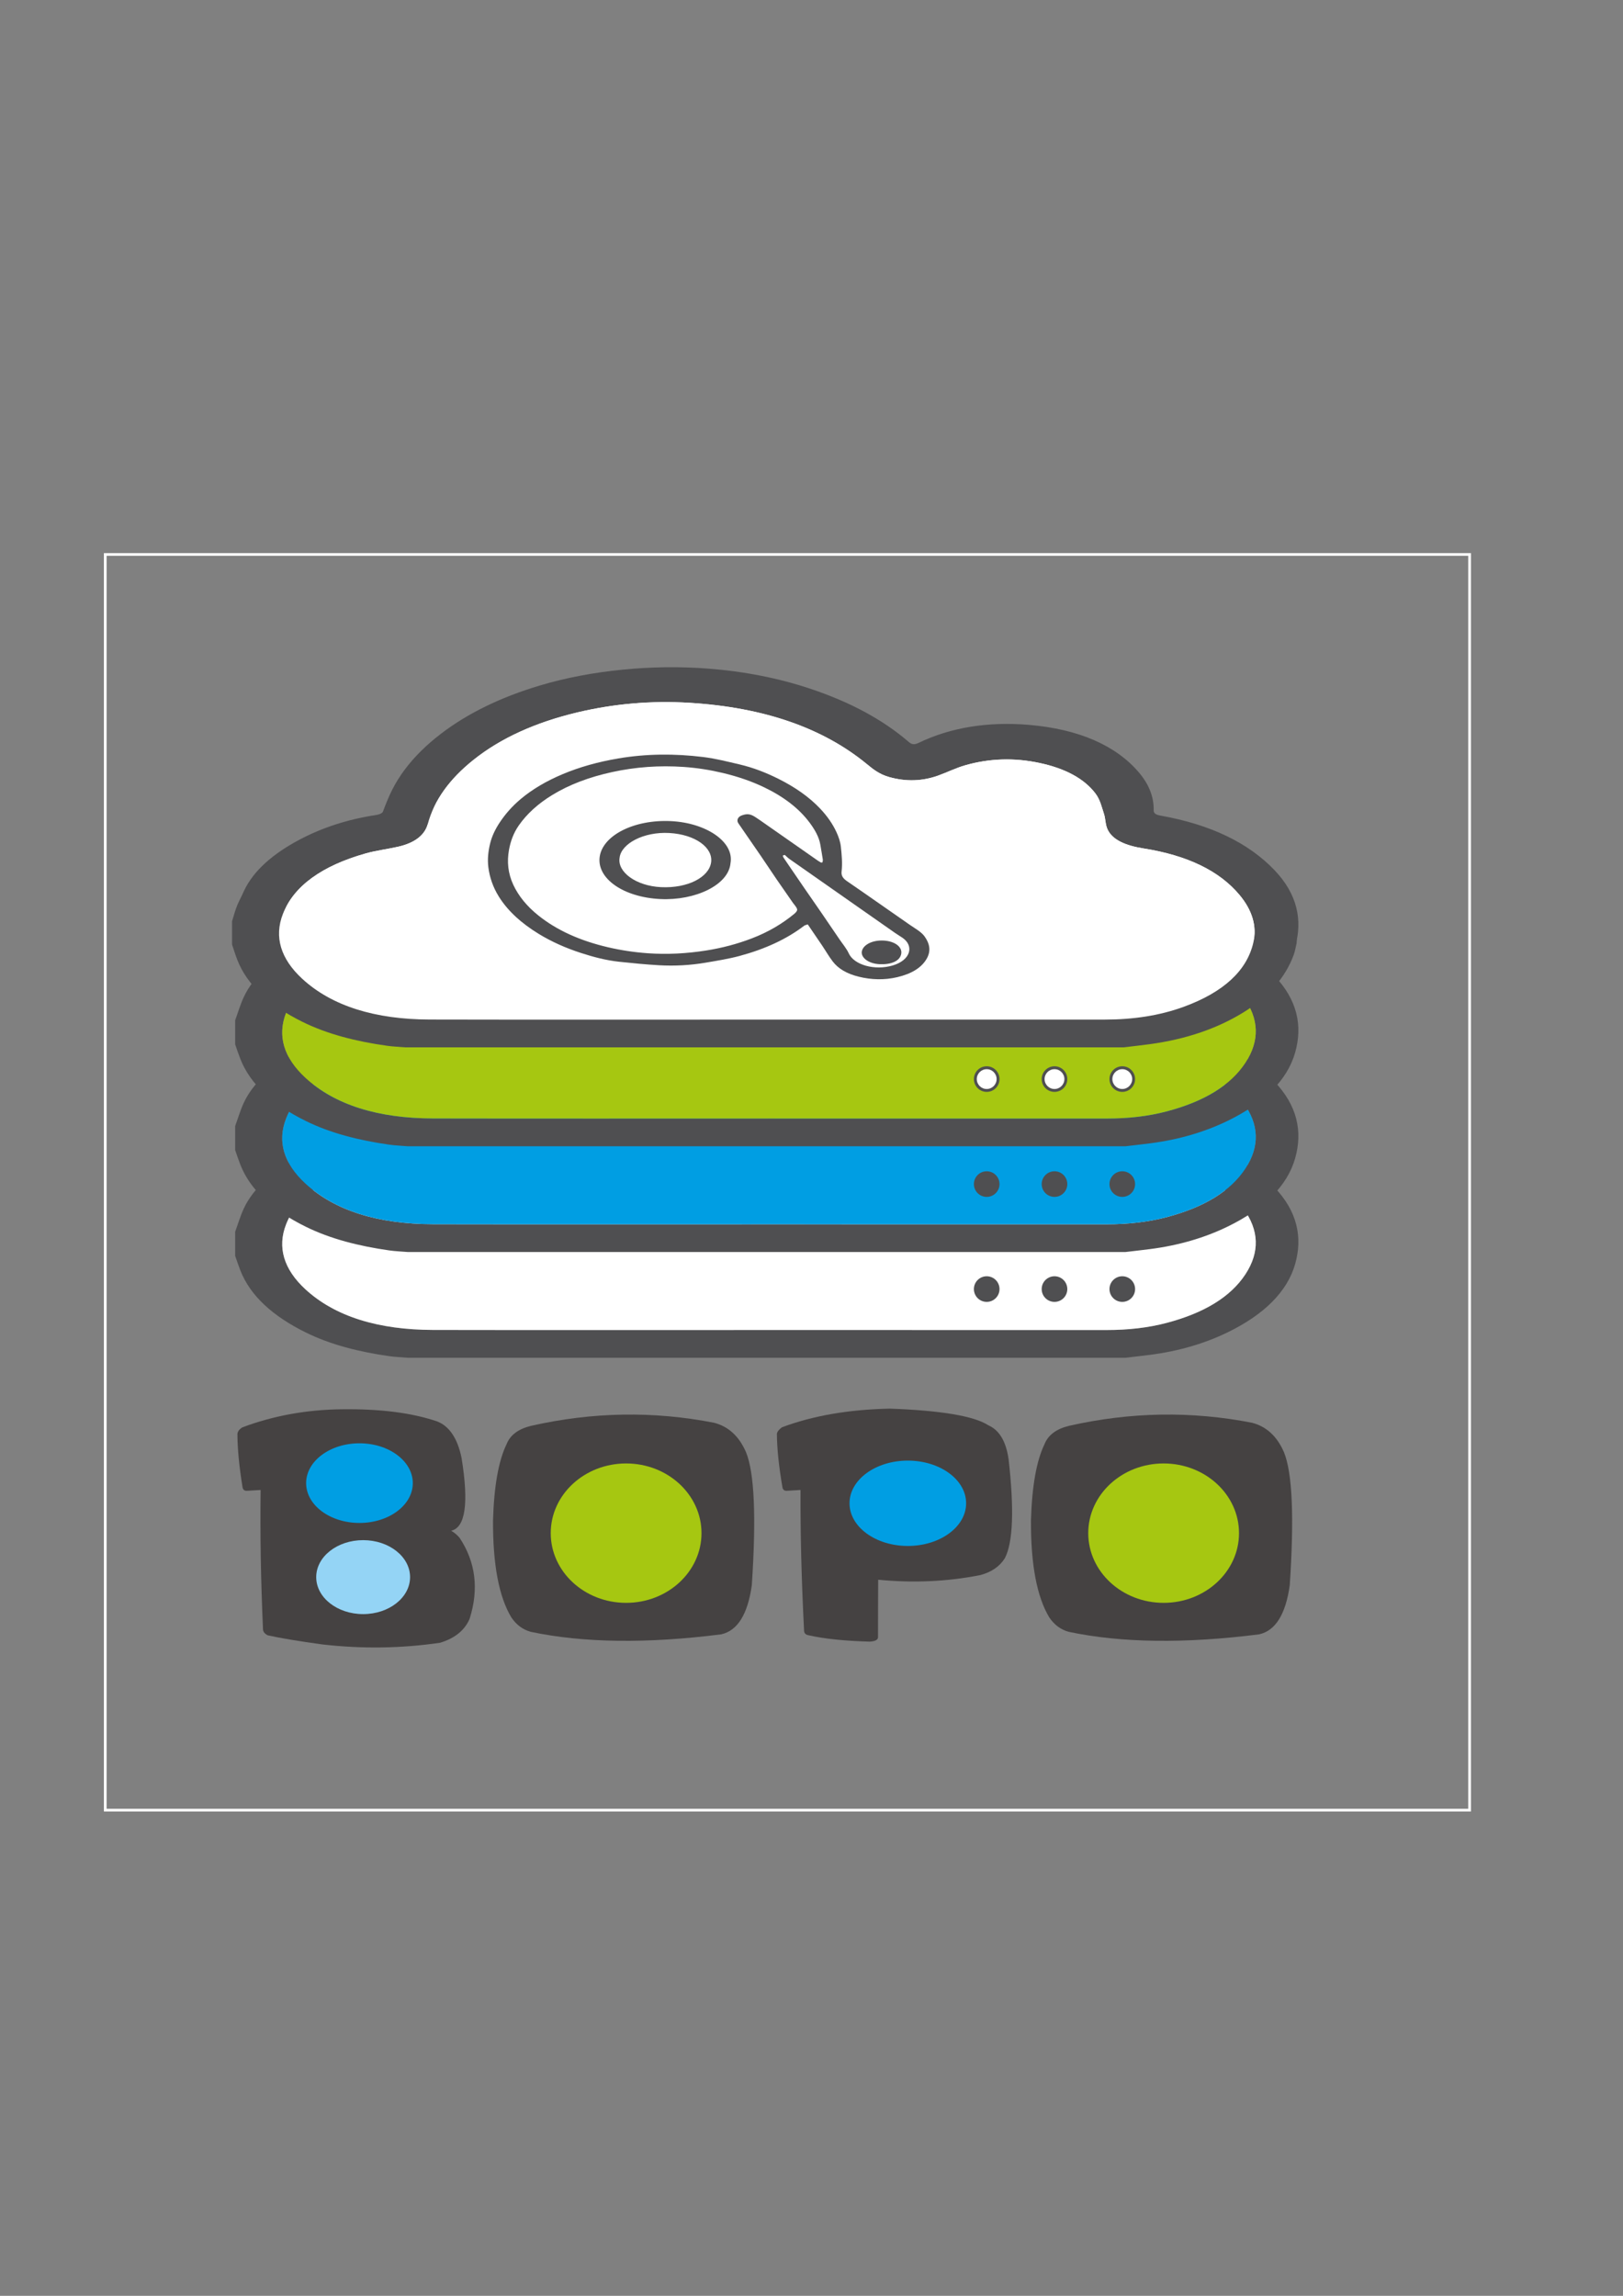 <?xml version="1.0" encoding="UTF-8" standalone="no"?>
<!-- Created with Inkscape (http://www.inkscape.org/) -->

<svg
   width="210mm"
   height="297mm"
   viewBox="0 0 210 297"
   version="1.1"
   id="svg5"
   inkscape:version="1.1 (c68e22c387, 2021-05-23)"
   sodipodi:docname="bopo_logo.svg"
   xmlns:inkscape="http://www.inkscape.org/namespaces/inkscape"
   xmlns:sodipodi="http://sodipodi.sourceforge.net/DTD/sodipodi-0.dtd"
   xmlns:xlink="http://www.w3.org/1999/xlink"
   xmlns="http://www.w3.org/2000/svg"
   xmlns:svg="http://www.w3.org/2000/svg">
  <rect x="0" y="0" width="210" height="297" fill="#808080" stroke="none"/>
  <sodipodi:namedview
     id="namedview7"
     pagecolor="#ffffff"
     bordercolor="#666666"
     borderopacity="1.0"
     inkscape:pageshadow="2"
     inkscape:pageopacity="0.0"
     inkscape:pagecheckerboard="0"
     inkscape:document-units="mm"
     showgrid="false"
     inkscape:zoom="0.54698373"
     inkscape:cx="611.53556"
     inkscape:cy="590.51117"
     inkscape:window-width="1368"
     inkscape:window-height="842"
     inkscape:window-x="-6"
     inkscape:window-y="-6"
     inkscape:window-maximized="1"
     inkscape:current-layer="layer1" />
  <defs
     id="defs2">
    <g
       id="g489">
      <symbol
         overflow="visible"
         id="glyph0-0">
        <path
           style="stroke:none;"
           d="M 5.453 0 L 5.453 -81.734 L 50.375 -81.734 L 50.375 0 Z M 8.172 -2.844 L 47.656 -2.844 L 47.656 -78.891 L 8.172 -78.891 Z M 17.719 -65.438 C 18.844 -66.5 19.895 -67.316 20.875 -67.891 C 22.801 -69.023 24.836 -69.594 26.984 -69.594 C 30.328 -69.594 33.016 -68.691 35.047 -66.891 C 37.086 -65.086 38.109 -62.664 38.109 -59.625 C 38.109 -57.758 37.688 -55.883 36.844 -54 C 36.008 -52.125 34.43 -49.664 32.109 -46.625 C 29.816 -43.582 28.016 -41.07 26.703 -39.094 C 25.398 -37.125 24.75 -35.242 24.75 -33.453 C 24.75 -32.016 25.188 -29.488 26.062 -25.875 L 24.312 -25.875 C 23.039 -29.562 22.406 -32.375 22.406 -34.312 C 22.406 -37.195 23.883 -41.336 26.844 -46.734 C 29.812 -52.129 31.297 -56.254 31.297 -59.109 C 31.297 -61.273 30.695 -62.984 29.5 -64.234 C 28.301 -65.492 26.645 -66.125 24.531 -66.125 C 23.156 -66.125 21.898 -65.801 20.766 -65.156 C 19.828 -64.582 18.812 -63.82 17.719 -62.875 Z M 21.203 -19.031 L 24.312 -22.344 C 24.719 -22.719 25.082 -22.906 25.406 -22.906 C 25.77 -22.906 26.172 -22.695 26.609 -22.281 L 29.656 -18.859 C 29.988 -18.441 30.156 -18.066 30.156 -17.734 C 30.156 -17.305 29.973 -16.883 29.609 -16.469 L 26.547 -12.938 C 26.035 -12.406 25.656 -12.141 25.406 -12.141 C 25.008 -12.141 24.645 -12.328 24.312 -12.703 L 20.984 -16.75 C 20.734 -17.094 20.609 -17.438 20.609 -17.781 C 20.609 -18.164 20.805 -18.582 21.203 -19.031 Z M 21.203 -19.031 "
           id="path477" />
      </symbol>
      <symbol
         overflow="visible"
         id="glyph0-1">
        <path
           style="stroke:none;"
           d="M 61.391 -56.656 C 61.492 -54.988 61.473 -53.562 61.328 -52.375 C 61.223 -50.863 60.551 -49.477 59.312 -48.219 C 58.594 -47.312 57.723 -46.758 56.703 -46.562 C 50.234 -44.852 44.344 -44.664 39.031 -46 C 39.07 -49.531 39.035 -54.051 38.922 -59.562 C 44.848 -60.207 50.211 -60.285 55.016 -59.797 C 58.754 -59.297 60.879 -58.25 61.391 -56.656 Z M 33.141 1.828 C 47.723 3.492 62.098 3.285 76.266 1.203 C 81.648 -0.43 85.25 -3.344 87.062 -7.531 C 90.52 -18.426 89.305 -28.32 83.422 -37.219 C 82.578 -38.25 81.539 -39.125 80.312 -39.844 C 85.539 -41.02 86.812 -49.91 84.125 -66.516 C 82.664 -73.617 79.723 -78.066 75.297 -79.859 C 66.055 -83.047 54.352 -84.547 40.188 -84.359 C 27.281 -84.203 15.156 -82 3.812 -77.75 C 2.688 -77.062 2.07 -76.266 1.969 -75.359 C 1.969 -69.961 2.602 -63.367 3.875 -55.578 C 4.094 -54.816 4.598 -54.453 5.391 -54.484 C 7.098 -54.566 8.789 -54.664 10.469 -54.781 C 10.25 -38.852 10.539 -21.789 11.344 -3.594 C 11.445 -2.758 12.008 -2.07 13.031 -1.531 C 17.57 -0.508 24.273 0.609 33.141 1.828 Z M 39.094 -30.203 C 40.875 -30.43 43.633 -30.566 47.375 -30.609 C 54.969 -30.336 59.164 -29.672 59.969 -28.609 C 61.281 -26.828 61.914 -25.004 61.875 -23.141 C 62.02 -22.266 61.875 -20.938 61.438 -19.156 C 61.008 -18.164 60.047 -17.52 58.547 -17.219 C 53.316 -16.227 46.758 -15.941 38.875 -16.359 C 38.906 -20.391 38.977 -25.004 39.094 -30.203 Z M 39.094 -30.203 "
           id="path480" />
      </symbol>
      <symbol
         overflow="visible"
         id="glyph0-2">
        <path
           style="stroke:none;"
           d="M 82.703 -79.406 C 87.973 -78.031 91.863 -74.438 94.375 -68.625 C 97.457 -61.102 98.164 -44.859 96.5 -19.891 C 95.008 -9.211 91.266 -3.207 85.266 -1.875 C 58.004 1.582 34.742 1.273 15.484 -2.797 C 12.578 -3.586 10.195 -5.352 8.344 -8.094 C 3.801 -15.656 1.566 -27.492 1.641 -43.609 C 2.004 -56.148 3.656 -65.457 6.594 -71.531 C 7.906 -74.875 10.867 -77.117 15.484 -78.266 C 38.055 -83.391 60.461 -83.77 82.703 -79.406 Z M 64.219 -23.594 C 66.188 -23.977 67.5 -24.93 68.156 -26.453 C 69.281 -29.066 69.914 -33.035 70.062 -38.359 C 70.094 -45.16 69.203 -50.176 67.391 -53.406 C 66.586 -54.582 65.531 -55.344 64.219 -55.688 C 55.789 -57.395 46.43 -57.453 36.141 -55.859 C 32.328 -55.398 30.078 -52.91 29.391 -48.391 C 28.691 -37.785 29.02 -30.891 30.375 -27.703 C 31.457 -25.266 33.145 -23.742 35.438 -23.141 C 44.445 -21.273 54.039 -21.426 64.219 -23.594 Z M 64.219 -23.594 "
           id="path483" />
      </symbol>
      <symbol
         overflow="visible"
         id="glyph0-3">
        <path
           style="stroke:none;"
           d="M 10.625 -54.781 C 10.551 -38.852 10.988 -21.598 11.938 -3.016 C 12.051 -2.18 12.613 -1.688 13.625 -1.531 C 19.301 -0.238 26.754 0.535 35.984 0.797 C 37.941 0.68 38.957 0.172 39.031 -0.734 C 39.031 -8.18 39.051 -15.234 39.094 -21.891 C 51.926 -20.629 64.41 -21.195 76.547 -23.594 C 80.648 -24.695 83.648 -26.77 85.547 -29.812 C 88.523 -35.625 88.977 -47.672 86.906 -65.953 C 86 -72.523 83.523 -76.703 79.484 -78.484 C 74.285 -81.867 62.254 -83.906 43.391 -84.594 C 28.305 -84.281 15.113 -82 3.812 -77.75 C 2.688 -76.914 2.07 -76.117 1.969 -75.359 C 2 -69.961 2.688 -63.367 4.031 -55.578 C 4.25 -54.816 4.758 -54.453 5.562 -54.484 C 7.27 -54.566 8.957 -54.664 10.625 -54.781 Z M 57.25 -56.094 C 60.812 -55.938 62.848 -55.062 63.359 -53.469 C 63.828 -51.145 63.988 -49.395 63.844 -48.219 C 63.914 -45.82 63.297 -43.445 61.984 -41.094 C 61.266 -40.188 60.395 -39.633 59.375 -39.438 C 51.082 -38.113 44.285 -38.113 38.984 -39.438 C 38.941 -44.945 38.832 -50.457 38.656 -55.969 C 46.395 -56.238 52.594 -56.281 57.25 -56.094 Z M 57.25 -56.094 "
           id="path486" />
      </symbol>
    </g>
  </defs>
  <g
     inkscape:label="Livello 1"
     inkscape:groupmode="layer"
     id="layer1">
    <g
       id="surface135194"
       transform="matrix(0.353,0,0,0.353,1.326,-0.007)">
      <path
         style="fill:#4f4f51;fill-opacity:1;fill-rule:nonzero;stroke:none"
         d="m 278.242,487.43 c 41.27,0 82.539,-0.008 123.805,0.008 7.621,0 15.035,-0.805 21.93,-2.637 13.539,-3.59 23.273,-9.418 28.758,-17.773 5.348,-8.152 5.023,-16.223 -0.746,-24.09 -6.34,-8.652 -17.246,-14.59 -32.496,-17.543 -2.848,-0.551 -5.848,-0.941 -8.465,-1.762 -6.453,-2.02 -9.461,-5.41 -9.434,-9.688 0.019,-3.43 -1.082,-6.676 -3.582,-9.75 -4.328,-5.324 -11.227,-8.918 -20.625,-10.863 -5.73,-1.188 -11.605,-1.559 -17.5,-0.867 -6.391,0.75 -12.148,2.414 -17.266,4.898 -4.492,2.184 -9.723,2.758 -15.457,2.156 -5.742,-0.605 -9.207,-2.887 -12.305,-5.512 -14.613,-12.375 -34.621,-19.785 -59.531,-22.246 -15.797,-1.559 -31.402,-0.457 -46.344,3.125 -15.516,3.711 -28.375,9.551 -38.332,17.551 -8.711,7 -14.281,14.793 -16.578,23.441 -1.02,3.852 -4.508,6.828 -10.891,8.27 -3.949,0.891 -8.172,1.422 -11.965,2.492 -15.875,4.492 -26.125,11.875 -30.109,22.059 -3.297,8.422 -0.852,16.473 6.992,23.738 10.895,10.09 26.891,14.93 46.867,14.969 41.094,0.078 82.184,0.023 123.273,0.023 M 82.445,451.426 c 1.051,-2.859 1.871,-5.758 3.191,-8.574 3.508,-7.504 10.648,-13.676 20.332,-18.82 8.086,-4.289 17.305,-7.402 27.859,-9.027 1.684,-0.258 2.84,-0.746 3.215,-1.977 3.16,-10.301 10.055,-19.621 20.91,-27.902 9.836,-7.504 21.91,-13.363 36.188,-17.625 9.605,-2.871 19.695,-4.75 30.332,-5.805 10.418,-1.035 20.871,-1.184 31.215,-0.395 13.285,1.012 25.914,3.48 37.707,7.43 14.512,4.859 26.488,11.312 35.934,19.445 1.117,0.961 2.043,1.113 3.621,0.355 11.855,-5.727 25.688,-7.859 40.473,-6.598 18.297,1.559 31.887,7.555 40.297,17.453 3.684,4.332 5.496,8.965 5.402,13.832 -0.019,1.141 0.734,1.645 2.598,1.98 18.379,3.289 32.148,10.016 41.633,19.918 8.438,8.809 10.395,18.352 7.629,28.109 -2.863,10.121 -11.363,18.57 -24.855,25.113 -8.348,4.047 -17.75,6.828 -28.297,8.191 -3.008,0.387 -6.035,0.719 -9.055,1.078 H 145.691 c -2.266,-0.191 -4.574,-0.273 -6.789,-0.59 -11.191,-1.59 -21.551,-4.234 -30.508,-8.645 -12.211,-6.012 -20.41,-13.512 -24.035,-22.73 -0.703,-1.777 -1.277,-3.574 -1.914,-5.363 z m 0,0"
         id="path493" />
      <path
         style="fill:#ffffff;fill-opacity:1;fill-rule:nonzero;stroke:none"
         d="m 278.242,487.43 c -41.09,0 -82.18,0.055 -123.273,-0.023 -19.977,-0.039 -35.973,-4.879 -46.867,-14.969 -7.844,-7.266 -10.289,-15.316 -6.992,-23.738 3.984,-10.184 14.234,-17.566 30.109,-22.059 3.793,-1.07 8.016,-1.602 11.965,-2.492 6.383,-1.441 9.871,-4.418 10.891,-8.27 2.297,-8.648 7.867,-16.441 16.578,-23.441 9.957,-8 22.816,-13.84 38.332,-17.551 14.941,-3.582 30.547,-4.684 46.344,-3.125 24.91,2.461 44.918,9.871 59.531,22.246 3.098,2.625 6.562,4.906 12.305,5.512 5.734,0.602 10.965,0.027 15.457,-2.156 5.117,-2.484 10.875,-4.148 17.266,-4.898 5.895,-0.691 11.77,-0.32 17.5,0.867 9.398,1.945 16.297,5.539 20.625,10.863 2.5,3.074 3.602,6.32 3.582,9.75 -0.027,4.277 2.98,7.668 9.434,9.688 2.617,0.82 5.617,1.211 8.465,1.762 15.25,2.953 26.156,8.891 32.496,17.543 5.77,7.867 6.094,15.938 0.746,24.09 -5.484,8.355 -15.219,14.184 -28.758,17.773 -6.895,1.832 -14.309,2.637 -21.93,2.637 -41.266,-0.016 -82.535,-0.008 -123.805,-0.008"
         id="path495" />
      <path
         style="fill:#4f4f51;fill-opacity:1;fill-rule:nonzero;stroke:none"
         d="m 278.242,448.676 c 41.27,0 82.539,-0.008 123.805,0.008 7.621,0 15.035,-0.805 21.93,-2.637 13.539,-3.59 23.273,-9.418 28.758,-17.773 5.348,-8.152 5.023,-16.223 -0.746,-24.094 -6.34,-8.648 -17.246,-14.586 -32.496,-17.539 -2.848,-0.551 -5.848,-0.941 -8.465,-1.762 -6.453,-2.02 -9.461,-5.41 -9.434,-9.688 0.019,-3.43 -1.082,-6.676 -3.582,-9.75 -4.328,-5.324 -11.227,-8.918 -20.625,-10.863 -5.73,-1.188 -11.605,-1.559 -17.5,-0.867 -6.391,0.75 -12.148,2.414 -17.266,4.898 -4.492,2.184 -9.723,2.758 -15.457,2.156 -5.742,-0.605 -9.207,-2.887 -12.305,-5.512 -14.613,-12.375 -34.621,-19.785 -59.531,-22.246 -15.797,-1.559 -31.402,-0.457 -46.344,3.125 -15.516,3.711 -28.375,9.551 -38.332,17.551 -8.711,7 -14.281,14.793 -16.578,23.441 -1.02,3.852 -4.508,6.828 -10.891,8.27 -3.949,0.891 -8.172,1.422 -11.965,2.492 -15.875,4.492 -26.125,11.875 -30.109,22.059 -3.297,8.422 -0.852,16.473 6.992,23.738 10.895,10.09 26.891,14.93 46.867,14.969 41.094,0.078 82.184,0.023 123.273,0.023 M 82.445,412.672 c 1.051,-2.859 1.871,-5.758 3.191,-8.574 3.508,-7.504 10.648,-13.676 20.332,-18.82 8.086,-4.289 17.305,-7.402 27.859,-9.027 1.684,-0.258 2.84,-0.746 3.215,-1.977 3.16,-10.301 10.055,-19.621 20.91,-27.902 9.836,-7.504 21.91,-13.363 36.188,-17.625 9.605,-2.871 19.695,-4.75 30.332,-5.805 10.418,-1.035 20.871,-1.184 31.215,-0.395 13.285,1.012 25.914,3.48 37.707,7.43 14.512,4.859 26.488,11.312 35.934,19.445 1.117,0.961 2.043,1.113 3.621,0.355 11.855,-5.727 25.688,-7.859 40.473,-6.598 18.297,1.559 31.887,7.555 40.297,17.453 3.684,4.332 5.496,8.965 5.402,13.832 -0.019,1.141 0.734,1.645 2.598,1.98 18.379,3.289 32.148,10.016 41.633,19.918 8.438,8.809 10.395,18.352 7.629,28.109 -2.863,10.121 -11.363,18.57 -24.855,25.113 -8.348,4.047 -17.75,6.828 -28.297,8.191 -3.008,0.387 -6.035,0.719 -9.055,1.078 H 145.691 c -2.266,-0.191 -4.574,-0.273 -6.789,-0.59 -11.191,-1.59 -21.551,-4.234 -30.508,-8.645 -12.211,-6.012 -20.41,-13.512 -24.035,-22.73 -0.703,-1.777 -1.277,-3.574 -1.914,-5.363 z m 0,0"
         id="path497" />
      <path
         style="fill:#009ee3;fill-opacity:1;fill-rule:nonzero;stroke:none"
         d="m 278.242,448.676 c -41.09,0 -82.18,0.055 -123.273,-0.023 -19.977,-0.039 -35.973,-4.879 -46.867,-14.969 -7.844,-7.266 -10.289,-15.316 -6.992,-23.738 3.984,-10.184 14.234,-17.566 30.109,-22.059 3.793,-1.07 8.016,-1.602 11.965,-2.492 6.383,-1.441 9.871,-4.418 10.891,-8.27 2.297,-8.648 7.867,-16.441 16.578,-23.441 9.957,-8 22.816,-13.84 38.332,-17.551 14.941,-3.582 30.547,-4.684 46.344,-3.125 24.91,2.461 44.918,9.871 59.531,22.246 3.098,2.625 6.562,4.906 12.305,5.512 5.734,0.602 10.965,0.027 15.457,-2.156 5.117,-2.484 10.875,-4.148 17.266,-4.898 5.895,-0.691 11.77,-0.32 17.5,0.867 9.398,1.945 16.297,5.539 20.625,10.863 2.5,3.074 3.602,6.32 3.582,9.75 -0.027,4.277 2.98,7.668 9.434,9.688 2.617,0.82 5.617,1.211 8.465,1.762 15.25,2.953 26.156,8.891 32.496,17.539 5.77,7.871 6.094,15.941 0.746,24.094 -5.484,8.355 -15.219,14.184 -28.758,17.773 -6.895,1.832 -14.309,2.637 -21.93,2.637 -41.266,-0.016 -82.535,-0.008 -123.805,-0.008"
         id="path499" />
      <path
         style="fill:#4f4f51;fill-opacity:1;fill-rule:nonzero;stroke:none"
         d="m 278.242,409.922 c 41.27,0 82.539,-0.008 123.805,0.004 7.621,0.004 15.035,-0.801 21.93,-2.633 13.539,-3.59 23.273,-9.418 28.758,-17.773 5.348,-8.152 5.023,-16.223 -0.746,-24.094 -6.34,-8.648 -17.246,-14.586 -32.496,-17.539 -2.848,-0.551 -5.848,-0.941 -8.465,-1.762 -6.453,-2.02 -9.461,-5.41 -9.434,-9.688 0.019,-3.43 -1.082,-6.676 -3.582,-9.75 -4.328,-5.324 -11.227,-8.918 -20.625,-10.863 -5.73,-1.188 -11.605,-1.559 -17.5,-0.867 -6.391,0.75 -12.148,2.414 -17.266,4.898 -4.492,2.184 -9.723,2.758 -15.457,2.156 -5.742,-0.605 -9.207,-2.887 -12.305,-5.512 -14.613,-12.375 -34.621,-19.785 -59.531,-22.246 -15.797,-1.559 -31.402,-0.457 -46.344,3.125 -15.516,3.711 -28.375,9.551 -38.332,17.551 -8.711,7 -14.281,14.793 -16.578,23.441 -1.02,3.852 -4.508,6.828 -10.891,8.27 -3.949,0.891 -8.172,1.422 -11.965,2.492 -15.875,4.492 -26.125,11.875 -30.109,22.059 -3.297,8.422 -0.852,16.473 6.992,23.738 10.895,10.09 26.891,14.93 46.867,14.969 41.094,0.078 82.184,0.023 123.273,0.023 M 82.445,373.918 c 1.051,-2.859 1.871,-5.758 3.191,-8.574 3.508,-7.504 10.648,-13.676 20.332,-18.82 8.086,-4.289 17.305,-7.402 27.859,-9.027 1.684,-0.258 2.84,-0.746 3.215,-1.977 3.16,-10.301 10.055,-19.621 20.91,-27.902 9.836,-7.504 21.91,-13.363 36.188,-17.625 9.605,-2.871 19.695,-4.75 30.332,-5.805 10.418,-1.035 20.871,-1.184 31.215,-0.395 13.285,1.012 25.914,3.48 37.707,7.43 14.512,4.859 26.488,11.312 35.934,19.445 1.117,0.961 2.043,1.113 3.621,0.355 11.855,-5.727 25.688,-7.859 40.473,-6.598 18.297,1.559 31.887,7.555 40.297,17.453 3.684,4.332 5.496,8.965 5.402,13.832 -0.019,1.141 0.734,1.645 2.598,1.98 18.379,3.289 32.148,10.016 41.633,19.918 8.438,8.809 10.395,18.352 7.629,28.109 -2.863,10.121 -11.363,18.57 -24.855,25.113 -8.348,4.047 -17.75,6.828 -28.297,8.191 -3.008,0.387 -6.035,0.719 -9.055,1.078 H 145.691 c -2.266,-0.191 -4.574,-0.273 -6.789,-0.59 -11.191,-1.59 -21.551,-4.23 -30.508,-8.645 -12.211,-6.012 -20.41,-13.512 -24.035,-22.73 -0.703,-1.777 -1.277,-3.574 -1.914,-5.363 z m 0,0"
         id="path501" />
      <path
         style="fill:#a6c711;fill-opacity:1;fill-rule:nonzero;stroke:none"
         d="m 278.242,409.922 c -41.09,0 -82.18,0.055 -123.273,-0.023 -19.977,-0.039 -35.973,-4.879 -46.867,-14.969 -7.844,-7.266 -10.289,-15.316 -6.992,-23.738 3.984,-10.184 14.234,-17.566 30.109,-22.059 3.793,-1.07 8.016,-1.602 11.965,-2.492 6.383,-1.441 9.871,-4.418 10.891,-8.27 2.297,-8.648 7.867,-16.441 16.578,-23.441 9.957,-8 22.816,-13.84 38.332,-17.551 14.941,-3.582 30.547,-4.684 46.344,-3.125 24.91,2.461 44.918,9.871 59.531,22.246 3.098,2.625 6.562,4.906 12.305,5.512 5.734,0.602 10.965,0.027 15.457,-2.156 5.117,-2.484 10.875,-4.148 17.266,-4.898 5.895,-0.691 11.77,-0.32 17.5,0.867 9.398,1.945 16.297,5.539 20.625,10.863 2.5,3.074 3.602,6.32 3.582,9.75 -0.027,4.277 2.98,7.668 9.434,9.688 2.617,0.82 5.617,1.211 8.465,1.762 15.25,2.953 26.156,8.891 32.496,17.539 5.77,7.871 6.094,15.941 0.746,24.094 -5.484,8.355 -15.219,14.184 -28.758,17.773 -6.895,1.832 -14.309,2.637 -21.93,2.633 -41.266,-0.012 -82.535,-0.004 -123.805,-0.004"
         id="path503" />
      <path
         style="fill:#4f4f51;fill-opacity:1;fill-rule:nonzero;stroke:none"
         d="m 278.242,371.168 c 41.27,0 82.539,-0.008 123.805,0.004 7.621,0.004 15.035,-0.801 21.93,-2.633 13.539,-3.59 23.273,-9.418 28.758,-17.773 5.348,-8.152 5.023,-16.223 -0.746,-24.094 -6.34,-8.648 -17.246,-14.586 -32.496,-17.539 -2.848,-0.551 -5.848,-0.941 -8.465,-1.762 -6.453,-2.02 -9.461,-5.41 -9.434,-9.688 0.019,-3.43 -1.082,-6.676 -3.582,-9.75 -4.328,-5.324 -11.227,-8.918 -20.625,-10.863 -5.73,-1.188 -11.605,-1.559 -17.5,-0.867 -6.391,0.75 -12.148,2.414 -17.266,4.898 -4.492,2.184 -9.723,2.758 -15.457,2.156 -5.742,-0.605 -9.207,-2.887 -12.305,-5.512 -14.613,-12.375 -34.621,-19.785 -59.531,-22.246 -15.797,-1.559 -31.402,-0.457 -46.344,3.125 -15.516,3.711 -28.375,9.551 -38.332,17.551 -8.711,7 -14.281,14.793 -16.578,23.441 -1.02,3.852 -4.508,6.828 -10.891,8.27 -3.949,0.891 -8.172,1.422 -11.965,2.492 -15.875,4.492 -26.125,11.875 -30.109,22.059 -3.297,8.422 -0.852,16.473 6.992,23.738 10.895,10.09 26.891,14.93 46.867,14.969 41.094,0.078 82.184,0.023 123.273,0.023 M 82.445,335.164 c 1.051,-2.859 1.871,-5.758 3.191,-8.574 3.508,-7.504 10.648,-13.676 20.332,-18.82 8.086,-4.289 17.305,-7.402 27.859,-9.027 1.684,-0.258 2.84,-0.746 3.215,-1.977 3.16,-10.301 10.055,-19.621 20.91,-27.902 9.836,-7.504 21.91,-13.363 36.188,-17.625 9.605,-2.871 19.695,-4.75 30.332,-5.805 10.418,-1.035 20.871,-1.184 31.215,-0.395 13.285,1.012 25.914,3.48 37.707,7.43 14.512,4.859 26.488,11.312 35.934,19.445 1.117,0.961 2.043,1.113 3.621,0.355 11.855,-5.727 25.688,-7.859 40.473,-6.598 18.297,1.559 31.887,7.555 40.297,17.453 3.684,4.332 5.496,8.965 5.402,13.832 -0.019,1.141 0.734,1.645 2.598,1.98 18.379,3.289 32.148,10.016 41.633,19.918 8.438,8.809 10.395,18.352 7.629,28.109 -2.863,10.121 -11.363,18.57 -24.855,25.113 -8.348,4.047 -17.75,6.828 -28.297,8.191 -3.008,0.387 -6.035,0.719 -9.055,1.078 H 145.691 c -2.266,-0.191 -4.574,-0.273 -6.789,-0.59 -11.191,-1.59 -21.551,-4.23 -30.508,-8.645 -12.211,-6.012 -20.41,-13.512 -24.035,-22.73 -0.703,-1.777 -1.277,-3.574 -1.914,-5.363 z m 0,0"
         id="path505" />
      <path
         style="fill:#ffffff;fill-opacity:1;fill-rule:nonzero;stroke:none"
         d="m 278.242,371.168 c -41.09,0 -82.18,0.055 -123.273,-0.023 -19.977,-0.039 -35.973,-4.879 -46.867,-14.969 -7.844,-7.266 -10.289,-15.316 -6.992,-23.738 3.984,-10.184 14.234,-17.566 30.109,-22.059 3.793,-1.07 8.016,-1.602 11.965,-2.492 6.383,-1.441 9.871,-4.418 10.891,-8.27 2.297,-8.648 7.867,-16.441 16.578,-23.441 9.957,-8 22.816,-13.84 38.332,-17.551 14.941,-3.582 30.547,-4.684 46.344,-3.125 24.91,2.461 44.918,9.871 59.531,22.246 3.098,2.625 6.562,4.906 12.305,5.512 5.734,0.602 10.965,0.027 15.457,-2.156 5.117,-2.484 10.875,-4.148 17.266,-4.898 5.895,-0.691 11.77,-0.32 17.5,0.867 9.398,1.945 16.297,5.539 20.625,10.863 2.5,3.074 3.602,6.32 3.582,9.75 -0.027,4.277 2.98,7.668 9.434,9.688 2.617,0.82 5.617,1.211 8.465,1.762 15.25,2.953 26.156,8.891 32.496,17.539 5.77,7.871 6.094,15.941 0.746,24.094 -5.484,8.355 -15.219,14.184 -28.758,17.773 -6.895,1.832 -14.309,2.637 -21.93,2.633 -41.266,-0.012 -82.535,-0.004 -123.805,-0.004"
         id="path507" />
      <g
         style="fill:#454242;fill-opacity:1"
         id="g517">
        <use
           xlink:href="#glyph0-1"
           x="81.305"
           y="600.843"
           id="use509"
           width="100%"
           height="100%" />
        <use
           xlink:href="#glyph0-2"
           x="175.316"
           y="600.843"
           id="use511"
           width="100%"
           height="100%" />
        <use
           xlink:href="#glyph0-3"
           x="279.042"
           y="600.843"
           id="use513"
           width="100%"
           height="100%" />
        <use
           xlink:href="#glyph0-2"
           x="372.495"
           y="600.843"
           id="use515"
           width="100%"
           height="100%" />
      </g>
      <path
         style="fill:#009ee3;fill-opacity:1;fill-rule:nonzero;stroke:none"
         d="m 147.551,543.551 c 0,8.059 -8.754,14.594 -19.547,14.594 -10.797,0 -19.551,-6.535 -19.551,-14.594 0,-8.062 8.754,-14.598 19.551,-14.598 10.793,0 19.547,6.535 19.547,14.598"
         id="path519" />
      <path
         style="fill:#94d4f5;fill-opacity:1;fill-rule:nonzero;stroke:none"
         d="m 146.551,577.996 c 0,7.484 -7.703,13.555 -17.203,13.555 -9.5,0 -17.199,-6.07 -17.199,-13.555 0,-7.484 7.699,-13.551 17.199,-13.551 9.5,0 17.203,6.066 17.203,13.551"
         id="path521" />
      <path
         style="fill:#a6c711;fill-opacity:1;fill-rule:nonzero;stroke:none"
         d="m 253.371,561.883 c 0,14.105 -12.371,25.543 -27.629,25.543 -15.258,0 -27.629,-11.438 -27.629,-25.543 0,-14.109 12.371,-25.543 27.629,-25.543 15.258,0 27.629,11.434 27.629,25.543"
         id="path523" />
      <path
         style="fill:#009ee3;fill-opacity:1;fill-rule:nonzero;stroke:none"
         d="m 350.371,550.934 c 0,8.637 -9.566,15.641 -21.371,15.641 -11.805,0 -21.371,-7.004 -21.371,-15.641 0,-8.637 9.566,-15.637 21.371,-15.637 11.805,0 21.371,7 21.371,15.637"
         id="path525" />
      <path
         style="fill:#a6c711;fill-opacity:1;fill-rule:nonzero;stroke:none"
         d="m 450.395,561.883 c 0,14.105 -12.371,25.543 -27.629,25.543 -15.258,0 -27.629,-11.438 -27.629,-25.543 0,-14.109 12.371,-25.543 27.629,-25.543 15.258,0 27.629,11.434 27.629,25.543"
         id="path527" />
      <path
         style="fill:#4f4f51;fill-opacity:1;fill-rule:nonzero;stroke:none"
         d="m 362.609,472.434 c 0,2.594 -2.102,4.695 -4.695,4.695 -2.594,0 -4.695,-2.102 -4.695,-4.695 0,-2.59 2.102,-4.695 4.695,-4.695 2.594,0 4.695,2.105 4.695,4.695"
         id="path529" />
      <path
         style="fill:#4f4f51;fill-opacity:1;fill-rule:nonzero;stroke:none"
         d="m 412.305,472.434 c 0,2.594 -2.102,4.695 -4.695,4.695 -2.594,0 -4.695,-2.102 -4.695,-4.695 0,-2.59 2.102,-4.695 4.695,-4.695 2.594,0 4.695,2.105 4.695,4.695"
         id="path531" />
      <path
         style="fill:#4f4f51;fill-opacity:1;fill-rule:nonzero;stroke:none"
         d="m 387.457,472.434 c 0,2.594 -2.102,4.695 -4.695,4.695 -2.594,0 -4.695,-2.102 -4.695,-4.695 0,-2.59 2.102,-4.695 4.695,-4.695 2.594,0 4.695,2.105 4.695,4.695"
         id="path533" />
      <path
         style="fill:#4f4f51;fill-opacity:1;fill-rule:nonzero;stroke:none"
         d="m 362.609,433.957 c 0,2.594 -2.102,4.695 -4.695,4.695 -2.594,0 -4.695,-2.102 -4.695,-4.695 0,-2.594 2.102,-4.695 4.695,-4.695 2.594,0 4.695,2.102 4.695,4.695"
         id="path535" />
      <path
         style="fill:#4f4f51;fill-opacity:1;fill-rule:nonzero;stroke:none"
         d="m 412.305,433.957 c 0,2.594 -2.102,4.695 -4.695,4.695 -2.594,0 -4.695,-2.102 -4.695,-4.695 0,-2.594 2.102,-4.695 4.695,-4.695 2.594,0 4.695,2.102 4.695,4.695"
         id="path537" />
      <path
         style="fill:#4f4f51;fill-opacity:1;fill-rule:nonzero;stroke:none"
         d="m 387.457,433.957 c 0,2.594 -2.102,4.695 -4.695,4.695 -2.594,0 -4.695,-2.102 -4.695,-4.695 0,-2.594 2.102,-4.695 4.695,-4.695 2.594,0 4.695,2.102 4.695,4.695"
         id="path539" />
      <path
         style="fill:#4f4f51;fill-opacity:1;fill-rule:nonzero;stroke:none"
         d="m 362.609,395.477 c 0,2.594 -2.102,4.695 -4.695,4.695 -2.594,0 -4.695,-2.102 -4.695,-4.695 0,-2.594 2.102,-4.695 4.695,-4.695 2.594,0 4.695,2.102 4.695,4.695"
         id="path541" />
      <path
         style="fill:#4f4f51;fill-opacity:1;fill-rule:nonzero;stroke:none"
         d="m 412.305,395.477 c 0,2.594 -2.102,4.695 -4.695,4.695 -2.594,0 -4.695,-2.102 -4.695,-4.695 0,-2.594 2.102,-4.695 4.695,-4.695 2.594,0 4.695,2.102 4.695,4.695"
         id="path543" />
      <path
         style="fill:#4f4f51;fill-opacity:1;fill-rule:nonzero;stroke:none"
         d="m 387.457,395.477 c 0,2.594 -2.102,4.695 -4.695,4.695 -2.594,0 -4.695,-2.102 -4.695,-4.695 0,-2.594 2.102,-4.695 4.695,-4.695 2.594,0 4.695,2.102 4.695,4.695"
         id="path545" />
      <path
         style="fill:#ffffff;fill-opacity:1;fill-rule:nonzero;stroke:none"
         d="m 361.543,395.477 c 0,2.004 -1.625,3.633 -3.629,3.633 -2.008,0 -3.633,-1.629 -3.633,-3.633 0,-2.004 1.625,-3.629 3.633,-3.629 2.004,0 3.629,1.625 3.629,3.629"
         id="path547" />
      <path
         style="fill:#ffffff;fill-opacity:1;fill-rule:nonzero;stroke:none"
         d="m 411.238,395.477 c 0,2.004 -1.625,3.633 -3.629,3.633 -2.008,0 -3.633,-1.629 -3.633,-3.633 0,-2.004 1.625,-3.629 3.633,-3.629 2.004,0 3.629,1.625 3.629,3.629"
         id="path549" />
      <path
         style="fill:#ffffff;fill-opacity:1;fill-rule:nonzero;stroke:none"
         d="m 386.391,395.477 c 0,2.004 -1.625,3.633 -3.629,3.633 -2.008,0 -3.633,-1.629 -3.633,-3.633 0,-2.004 1.625,-3.629 3.633,-3.629 2.004,0 3.629,1.625 3.629,3.629"
         id="path551" />
      <path
         style="fill:none;stroke:#ffffff;stroke-width:1;stroke-linecap:butt;stroke-linejoin:miter;stroke-miterlimit:10;stroke-opacity:1"
         d="M 534.914,178.499 H 34.824 V 638.671 H 534.914 Z m 0,0"
         transform="matrix(1,0,0,-1,0,841.89)"
         id="path553" />
      <path
         style="fill:#4f4f51;fill-opacity:1;fill-rule:nonzero;stroke:none"
         d="m 277.484,373.68 c 41.258,0 82.512,0.012 123.766,-0.008 10.289,-0.004 19.977,-1.438 28.801,-4.656 14.848,-5.414 23.258,-13.402 25.594,-23.547 1.395,-6.059 -0.457,-11.953 -5.066,-17.477 -7.391,-8.852 -19.152,-14.512 -35.211,-17.047 -6.355,-1.004 -11.363,-3.047 -13.164,-6.996 -0.844,-1.848 -0.699,-3.844 -1.328,-5.734 -0.836,-2.512 -1.379,-5.145 -3.129,-7.438 -4.109,-5.383 -10.969,-9.137 -20.535,-11.164 -9.293,-1.973 -18.297,-1.652 -27.039,0.824 -3.555,1.008 -6.641,2.586 -10.039,3.809 -5.777,2.074 -11.754,2.293 -17.93,0.555 -3.711,-1.043 -5.965,-2.91 -8.254,-4.789 -16.035,-13.168 -37.555,-20.734 -64.828,-22.422 -14.199,-0.879 -27.934,0.352 -41.129,3.48 -15.469,3.668 -28.277,9.488 -38.23,17.453 -8.754,6.996 -14.387,14.781 -16.707,23.43 -1.051,3.922 -4.508,6.945 -11.016,8.398 -3.879,0.871 -8.027,1.375 -11.754,2.43 -15.992,4.508 -26.344,11.918 -30.348,22.176 -3.293,8.434 -0.793,16.48 7.07,23.746 10.871,10.035 26.801,14.902 46.715,14.949 41.254,0.094 82.508,0.027 123.762,0.027 M 81.305,337.641 c 0.625,-1.953 1.098,-3.934 1.902,-5.863 5.379,-12.891 18.305,-22.18 38.27,-28.012 3.617,-1.059 7.562,-1.719 11.375,-2.535 1.66,-0.355 2.812,-0.801 3.184,-2.012 3.164,-10.309 10.078,-19.629 20.949,-27.91 9.859,-7.508 21.957,-13.359 36.266,-17.621 9.625,-2.867 19.73,-4.75 30.387,-5.797 10.438,-1.027 20.906,-1.195 31.258,-0.391 16.598,1.285 32.008,4.742 45.902,10.41 10.84,4.426 20.074,9.816 27.527,16.25 1.457,1.258 2.453,1.289 4.375,0.363 6.43,-3.09 13.785,-4.961 21.918,-5.969 8.344,-1.031 16.613,-1.008 24.711,0.363 14.137,2.391 25.047,7.406 32.352,15.047 4.547,4.754 6.887,9.883 6.82,15.367 -0.016,1.188 0.676,1.75 2.699,2.098 15.062,2.578 27.066,7.816 36.52,15.184 6.496,5.059 10.457,10.805 12.676,16.992 0.586,1.637 0.77,3.324 1.137,4.988 v 6.961 c -0.367,1.504 -0.574,3.035 -1.129,4.516 -2.98,7.961 -8.82,15.059 -18.395,20.969 -9.492,5.855 -20.879,9.809 -34.266,11.641 -3.172,0.434 -6.375,0.777 -9.566,1.164 H 144.656 c -2.176,-0.184 -4.391,-0.27 -6.523,-0.57 C 126.742,381.68 116.199,379 107.117,374.504 95,368.504 86.855,361.027 83.258,351.863 c -0.738,-1.879 -1.305,-3.785 -1.953,-5.676 z m 0,0"
         id="path555" />
      <path
         style="fill:#ffffff;fill-opacity:1;fill-rule:nonzero;stroke:none"
         d="m 277.484,373.68 c -41.254,0 -82.508,0.066 -123.762,-0.027 -19.914,-0.047 -35.844,-4.914 -46.715,-14.949 -7.863,-7.266 -10.363,-15.312 -7.07,-23.746 4.004,-10.258 14.355,-17.668 30.348,-22.176 3.727,-1.055 7.875,-1.559 11.754,-2.43 6.508,-1.453 9.965,-4.477 11.016,-8.398 2.32,-8.648 7.953,-16.434 16.707,-23.43 9.953,-7.965 22.762,-13.785 38.23,-17.453 13.195,-3.129 26.93,-4.359 41.129,-3.48 27.273,1.688 48.793,9.254 64.828,22.422 2.289,1.879 4.543,3.746 8.254,4.789 6.176,1.738 12.152,1.52 17.93,-0.555 3.398,-1.223 6.484,-2.801 10.039,-3.809 8.742,-2.477 17.746,-2.797 27.039,-0.824 9.566,2.027 16.426,5.781 20.535,11.164 1.75,2.293 2.293,4.926 3.129,7.438 0.629,1.891 0.484,3.887 1.328,5.734 1.801,3.949 6.809,5.992 13.164,6.996 16.059,2.535 27.82,8.195 35.211,17.047 4.609,5.523 6.461,11.418 5.066,17.477 -2.336,10.145 -10.746,18.133 -25.594,23.547 -8.824,3.219 -18.512,4.652 -28.801,4.656 -41.254,0.019 -82.508,0.008 -123.766,0.008"
         id="path557" />
      <path
         style="fill:#4f4f51;fill-opacity:1;fill-rule:nonzero;stroke:none"
         d="m 283.906,313.332 c -0.25,0.078 -0.5,0.152 -0.75,0.227 0.098,0.262 0.137,0.535 0.301,0.781 0.621,0.949 1.281,1.887 1.922,2.828 1.949,2.852 3.883,5.703 5.844,8.551 1.973,2.867 3.984,5.73 5.953,8.598 2.27,3.309 4.52,6.621 6.77,9.934 1.164,1.715 2.602,3.391 3.41,5.164 1.926,4.234 9.512,6.375 16.105,4.426 6.551,-1.938 7.938,-7.137 3.613,-10.125 -0.879,-0.609 -1.855,-1.168 -2.73,-1.781 -12.898,-9.02 -25.789,-18.039 -38.668,-27.07 -0.668,-0.469 -1.184,-1.02 -1.77,-1.531 m 13.301,2.809 c 0.168,-0.019 0.332,-0.039 0.5,-0.062 0.051,-0.352 0.188,-0.711 0.133,-1.062 -0.273,-1.809 -0.602,-3.617 -0.906,-5.43 -0.48,-2.855 -2.031,-5.547 -3.965,-8.133 -3.773,-5.043 -9.262,-9.352 -16.496,-12.84 -4.652,-2.246 -9.758,-4.008 -15.355,-5.336 -4.633,-1.102 -9.395,-1.855 -14.289,-2.195 -8.949,-0.621 -17.699,0.027 -26.191,1.879 -8.379,1.824 -15.699,4.578 -21.941,8.391 -5.324,3.25 -9.379,6.988 -12.277,11.148 -1.996,2.859 -3.047,5.887 -3.609,8.984 -0.785,4.328 -0.367,8.594 1.57,12.773 1.895,4.07 4.938,7.852 9.191,11.258 6.652,5.328 15.129,9.234 25.57,11.66 4.688,1.09 9.508,1.824 14.461,2.18 7.238,0.523 14.391,0.113 21.457,-0.996 5.977,-0.941 11.508,-2.438 16.684,-4.414 6.207,-2.363 11.277,-5.441 15.578,-8.973 0.594,-0.488 1.227,-1.172 1.109,-1.703 -0.184,-0.824 -1,-1.602 -1.555,-2.395 -1.988,-2.863 -4,-5.723 -5.961,-8.59 -1.969,-2.883 -3.867,-5.781 -5.84,-8.66 -2.715,-3.973 -5.488,-7.934 -8.203,-11.906 -0.734,-1.082 -0.152,-2.34 1.188,-2.836 1.969,-0.734 3.156,-0.613 4.918,0.5 0.574,0.359 1.125,0.73 1.668,1.109 7.129,4.98 14.25,9.961 21.383,14.941 0.359,0.25 0.785,0.473 1.18,0.707 m -4.883,22.652 c -0.52,0.188 -1.051,0.281 -1.324,0.492 -6.344,4.863 -14.301,8.547 -23.672,11.07 -3.977,1.07 -8.27,1.754 -12.484,2.473 -5.551,0.945 -11.273,1.262 -17,0.938 -4.906,-0.281 -9.789,-0.762 -14.645,-1.281 -4.941,-0.531 -9.504,-1.773 -13.875,-3.18 -5.766,-1.855 -10.961,-4.195 -15.566,-7.008 -6.52,-3.977 -11.477,-8.547 -14.695,-13.738 -2.121,-3.414 -3.328,-6.965 -3.809,-10.633 -0.383,-2.941 -0.066,-5.832 0.621,-8.703 0.641,-2.68 1.879,-5.305 3.586,-7.852 2,-2.996 4.453,-5.828 7.566,-8.457 4.23,-3.57 9.367,-6.609 15.359,-9.141 6.273,-2.648 13.102,-4.547 20.52,-5.805 10.316,-1.746 20.695,-1.793 31.055,-0.52 4.527,0.555 8.887,1.676 13.223,2.684 5.305,1.234 9.992,3.125 14.34,5.289 6.188,3.082 11.316,6.695 15.301,10.891 2.641,2.781 4.668,5.707 6.062,8.77 0.766,1.688 1.371,3.434 1.562,5.168 0.332,3.043 0.617,6.113 0.277,9.145 -0.168,1.52 0.438,2.492 2.02,3.578 7.723,5.293 15.297,10.656 22.973,15.969 1.961,1.359 4.215,2.566 5.426,4.262 1.941,2.715 2.398,5.422 0.707,8.281 -1.906,3.219 -5.5,5.418 -10.73,6.648 -4.691,1.102 -9.441,0.973 -14.121,-0.176 -4.457,-1.094 -7.574,-3.02 -9.523,-5.582 -1.453,-1.906 -2.582,-3.902 -3.895,-5.852 -1.691,-2.52 -3.418,-5.027 -5.258,-7.73"
         id="path559" />
      <path
         style="fill:#4f4f51;fill-opacity:1;fill-rule:nonzero;stroke:none"
         d="m 223.355,314.395 c -0.883,5.184 6.016,10.297 15.141,10.742 9.852,0.484 17.629,-3.633 18.402,-9.094 0.754,-5.352 -5.75,-10.211 -15.332,-10.75 -9.441,-0.527 -17.684,3.945 -18.211,9.102 m 40.652,1.953 c -0.688,8.004 -12.926,13.777 -25.754,13.152 -13.496,-0.66 -23.293,-7.523 -22.203,-15.457 1.078,-7.855 12.59,-13.77 26.156,-13.102 12.758,0.625 23.207,7.504 21.801,15.406"
         id="path561" />
      <path
         style="fill:#4f4f51;fill-opacity:1;fill-rule:nonzero;stroke:none"
         d="m 320.133,344.711 c 4.059,0.219 6.844,2.301 6.465,4.773 -0.438,2.855 -3.949,4.074 -7.891,3.895 -4.277,-0.195 -7.012,-2.543 -6.551,-4.754 0.496,-2.398 3.91,-4.137 7.977,-3.914"
         id="path563" />
    </g>
  </g>
</svg>
